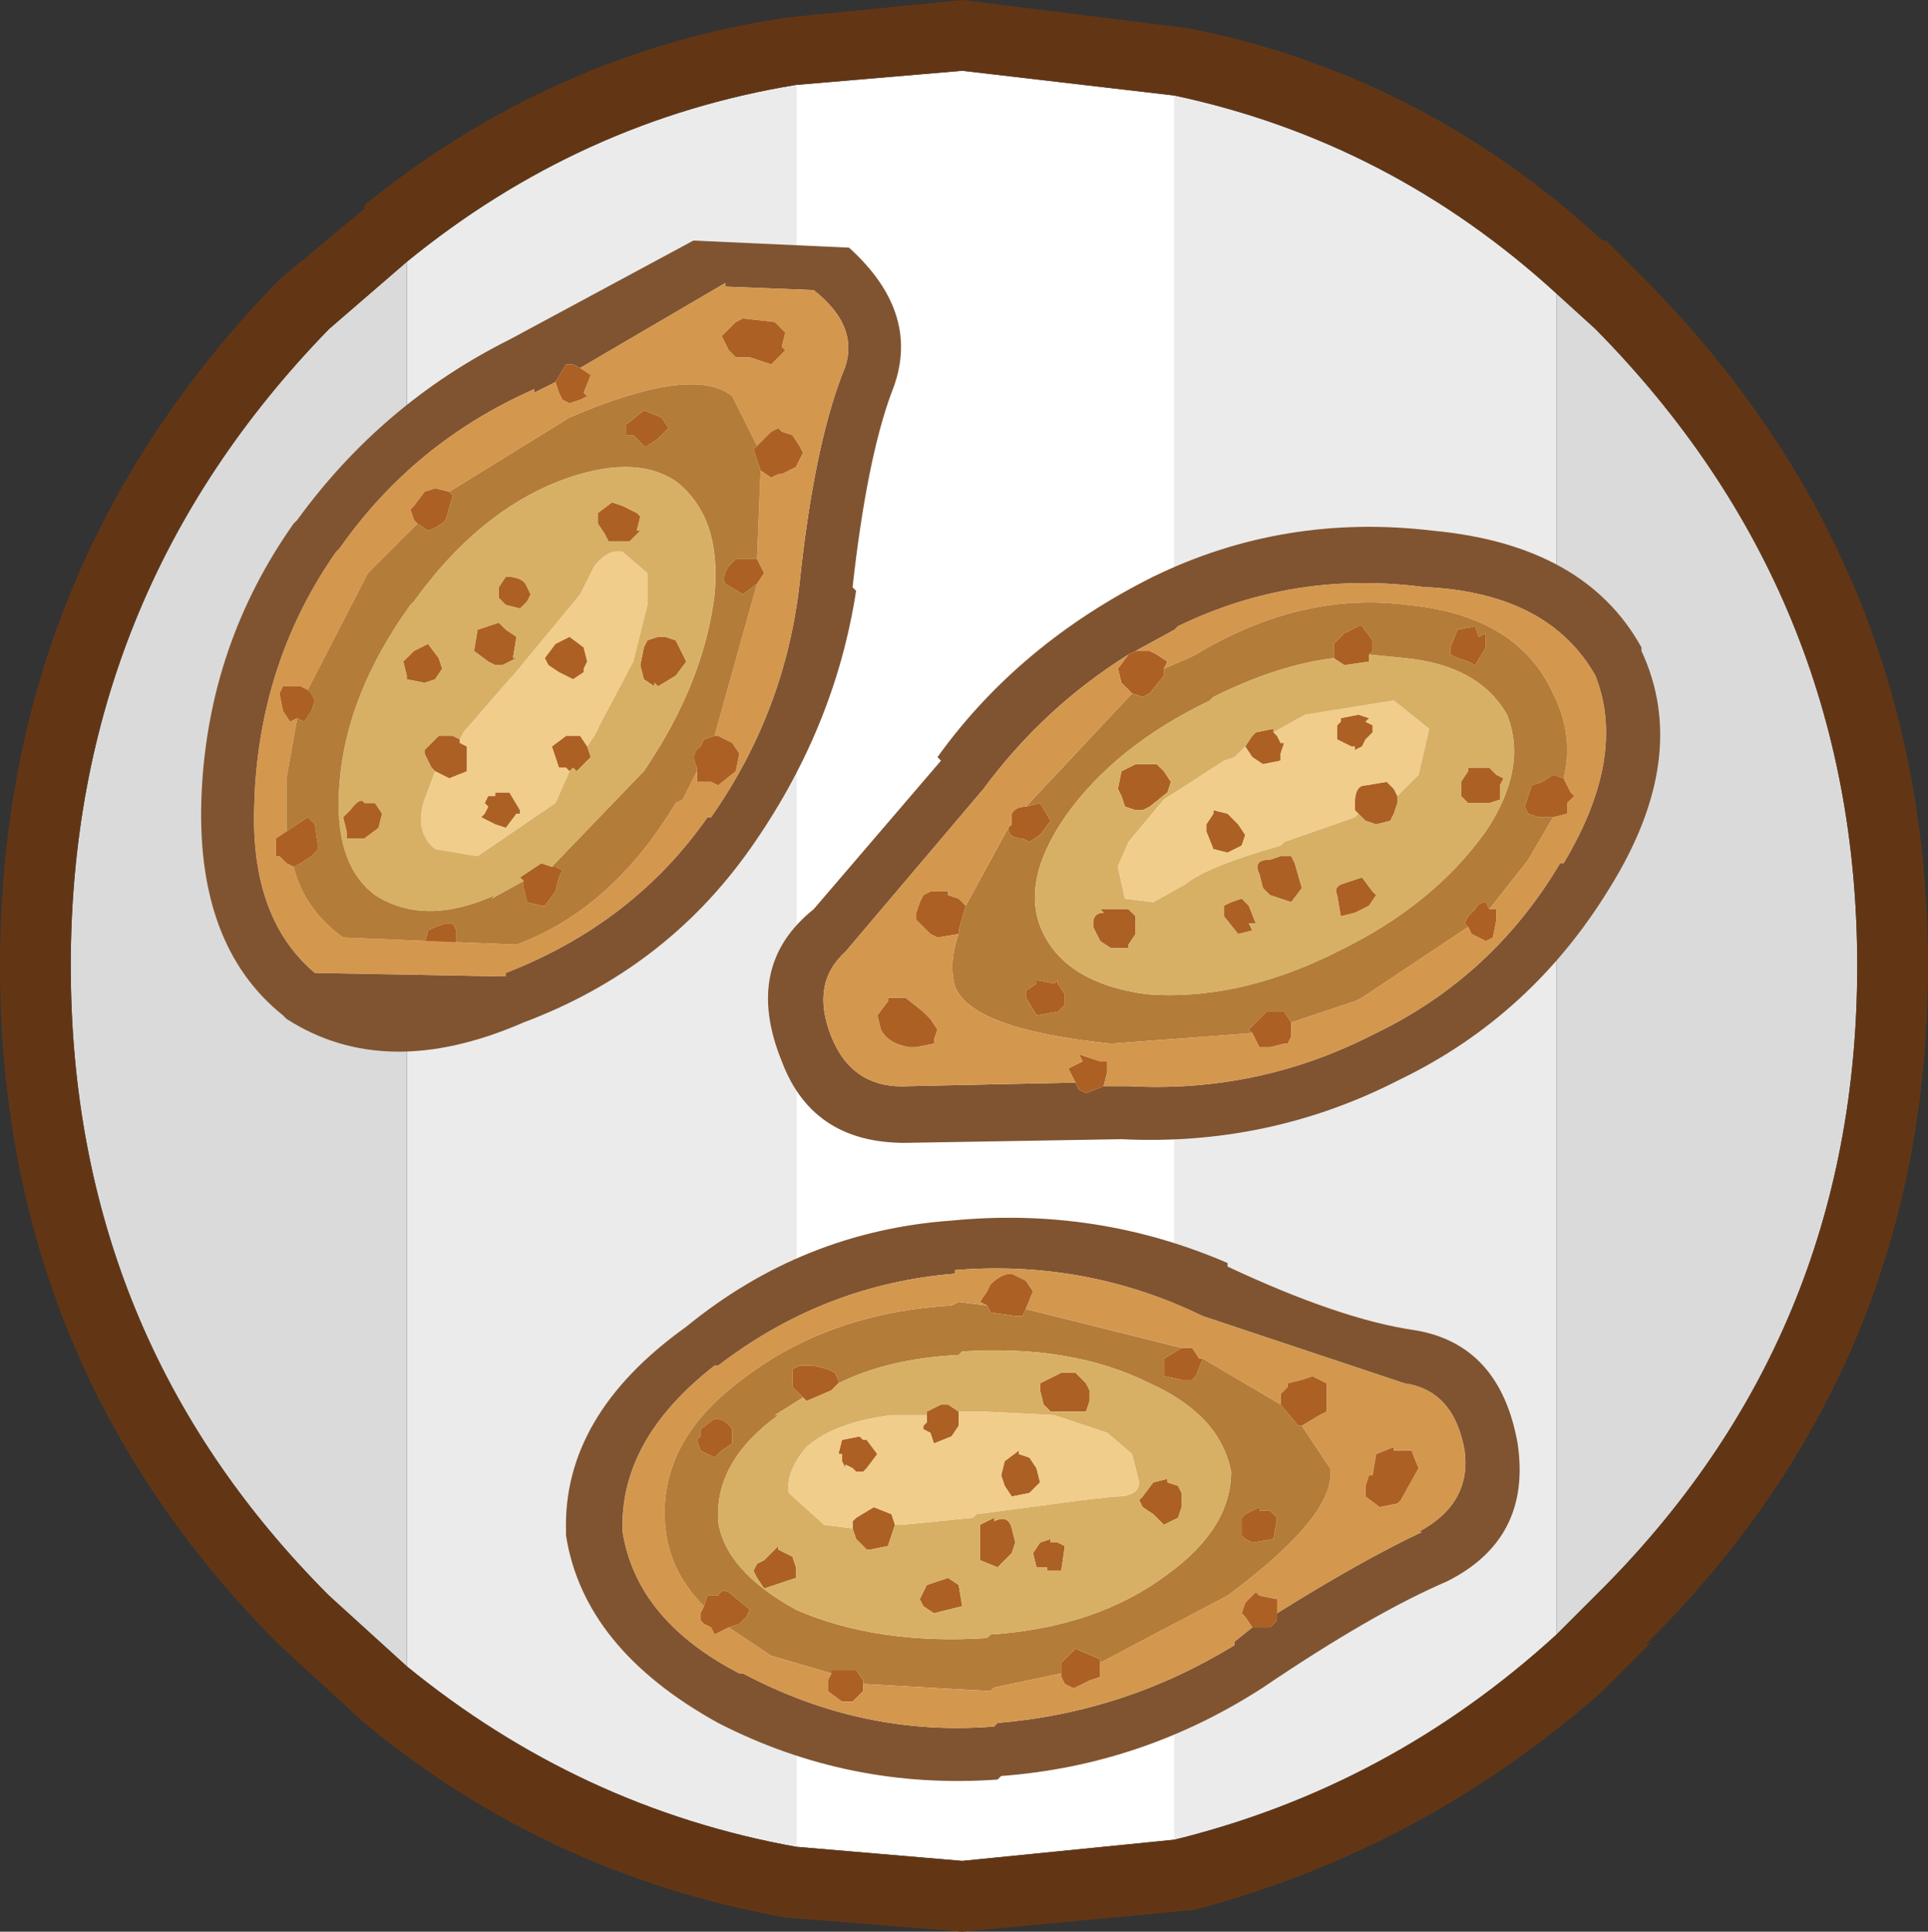<?xml version="1.0" encoding="UTF-8" standalone="no"?>
<svg xmlns:ffdec="https://www.free-decompiler.com/flash" xmlns:xlink="http://www.w3.org/1999/xlink" ffdec:objectType="shape" height="27.3px" width="27.25px" xmlns="http://www.w3.org/2000/svg">
  <rect width="100%" height="100%" fill="#333333" stroke="none"/>
  <g transform="matrix(1.0, 0.0, 0.0, 1.0, 0.0, 0.0)">
    <path d="M22.0 4.15 L22.55 4.65 Q26.25 8.4 26.25 13.65 26.25 18.9 22.55 22.55 L22.0 23.1 22.0 4.15 M5.75 23.55 L4.65 22.55 Q1.0 18.9 1.0 13.65 1.0 8.4 4.65 4.65 L5.75 3.7 5.75 23.55" fill="#dadada" fill-rule="evenodd" stroke="none"/>
    <path d="M22.0 23.1 Q19.65 25.25 16.6 26.0 L16.6 1.35 Q19.65 2.0 22.0 4.15 L22.0 23.1 M11.25 26.1 Q8.2 25.55 5.75 23.55 L5.75 3.7 Q8.2 1.7 11.25 1.2 L11.25 26.1" fill="#ebebeb" fill-rule="evenodd" stroke="none"/>
    <path d="M16.6 26.0 L13.6 26.3 11.25 26.1 11.25 1.2 13.6 1.0 16.6 1.35 16.6 26.0" fill="#ffffff" fill-rule="evenodd" stroke="none"/>
    <path d="M22.7 3.4 L23.25 3.95 Q27.25 8.0 27.25 13.65 27.25 19.3 23.25 23.25 L23.35 23.2 22.7 23.85 22.65 23.9 Q20.1 26.15 16.85 27.0 L16.8 27.0 13.6 27.3 11.1 27.1 Q7.75 26.5 5.15 24.35 L3.95 23.25 Q0.0 19.3 0.0 13.65 0.0 8.0 3.95 3.95 L5.15 2.95 5.15 2.9 Q7.8 0.75 11.1 0.25 L13.6 0.0 16.8 0.4 Q20.1 1.05 22.65 3.4 L22.7 3.4 M22.0 23.1 L22.55 22.55 Q26.25 18.9 26.25 13.65 26.25 8.4 22.55 4.65 L22.0 4.15 Q19.65 2.0 16.6 1.35 L13.6 1.0 11.25 1.2 Q8.2 1.7 5.75 3.7 L4.65 4.65 Q1.0 8.4 1.0 13.65 1.0 18.9 4.65 22.55 L5.75 23.55 Q8.2 25.55 11.25 26.1 L13.6 26.3 16.6 26.0 Q19.65 25.25 22.0 23.1" fill="#623615" fill-rule="evenodd" stroke="none"/>
    <path d="M16.3 8.15 Q18.15 7.25 20.25 7.5 22.4 7.7 23.2 9.15 L23.2 9.2 Q23.9 10.7 22.75 12.55 21.65 14.35 19.8 15.25 L19.7 15.3 Q17.9 16.2 15.85 16.1 L12.9 16.15 Q11.5 16.2 11.05 15.0 10.5 13.65 11.5 12.85 L13.3 10.75 13.25 10.7 Q14.4 9.1 16.3 8.15 M15.95 9.25 Q14.75 10.0 13.9 11.15 L11.95 13.45 Q11.45 13.9 11.75 14.65 12.05 15.4 12.85 15.35 L15.2 15.3 15.25 15.4 15.35 15.45 15.6 15.35 15.9 15.35 15.95 15.35 Q17.75 15.45 19.35 14.65 L19.45 14.6 Q21.1 13.8 22.05 12.2 L22.1 12.2 Q23.0 10.7 22.55 9.55 21.9 8.4 20.2 8.3 L20.15 8.3 Q18.3 8.05 16.65 8.85 L16.6 8.9 16.05 9.2 15.95 9.25 M13.45 17.25 Q15.5 17.05 17.35 17.85 L17.35 17.9 Q18.95 18.65 20.0 18.8 21.2 19.0 21.45 20.4 21.65 21.75 20.45 22.35 19.4 22.8 17.85 23.85 16.15 24.95 14.15 25.1 L14.1 25.15 Q12.0 25.3 10.15 24.35 8.25 23.3 8.0 21.7 L8.0 21.65 Q7.95 20.0 9.7 18.75 11.35 17.4 13.45 17.25 M7.85 5.4 L7.55 5.55 7.55 5.5 Q5.85 6.25 4.8 7.75 L4.75 7.8 Q3.7 9.3 3.6 11.2 L3.6 11.25 Q3.5 12.95 4.45 13.75 L7.15 13.8 7.15 13.75 Q8.95 13.05 10.0 11.55 L10.05 11.55 Q11.1 10.05 11.3 8.25 11.5 6.35 11.9 5.3 12.2 4.65 11.5 4.1 L10.25 4.05 10.25 4.0 8.2 5.2 8.1 5.15 8.0 5.15 7.85 5.4 M10.6 12.0 Q9.4 13.7 7.4 14.45 5.45 15.3 4.05 14.4 L4.0 14.35 Q2.75 13.35 2.85 11.2 2.95 9.1 4.15 7.4 L4.2 7.35 Q5.4 5.7 7.2 4.8 L9.8 3.4 12.0 3.5 Q13.05 4.45 12.6 5.55 12.25 6.5 12.05 8.3 L12.1 8.35 Q11.8 10.3 10.6 12.0 M18.05 22.8 Q19.25 22.05 20.1 21.65 L20.05 21.65 Q20.8 21.25 20.7 20.5 20.55 19.65 19.85 19.55 L17.0 18.6 Q15.35 17.8 13.5 17.95 L13.5 18.0 Q11.65 18.15 10.15 19.3 L10.1 19.3 Q8.75 20.35 8.8 21.65 9.0 22.9 10.45 23.65 L10.5 23.65 Q12.2 24.55 14.05 24.4 L14.1 24.35 Q15.9 24.2 17.45 23.25 L17.45 23.2 17.7 23.0 17.95 23.0 18.05 22.9 18.05 22.8" fill="#805431" fill-rule="evenodd" stroke="none"/>
    <path d="M20.85 8.85 L20.9 9.0 21.0 8.95 21.0 9.15 20.85 9.4 20.75 9.35 20.6 9.3 20.5 9.25 20.5 9.15 20.6 8.9 20.85 8.85 M21.05 11.35 L20.75 11.35 20.65 11.25 20.65 11.05 20.75 10.9 20.75 10.85 21.05 10.85 21.15 10.95 21.25 11.0 21.2 11.1 21.2 11.3 21.05 11.35 M22.1 11.0 L22.2 11.2 22.25 11.25 22.15 11.35 22.15 11.5 21.95 11.55 21.75 11.55 21.6 11.5 21.55 11.4 21.65 11.1 21.8 11.05 21.95 10.95 22.1 11.0 M21.05 12.85 L21.15 12.85 21.15 13.0 21.1 13.25 21.0 13.3 20.8 13.2 20.75 13.1 20.7 13.05 20.75 12.95 20.85 12.85 Q20.9 12.75 21.0 12.75 L21.05 12.85 M18.25 14.45 L18.25 14.65 18.2 14.75 18.15 14.75 17.95 14.8 17.8 14.8 17.7 14.6 17.65 14.55 17.9 14.3 18.15 14.3 18.25 14.45 M13.55 13.2 L13.25 13.25 13.15 13.2 12.95 13.0 12.95 12.9 13.0 12.75 13.05 12.65 13.15 12.6 13.4 12.6 13.4 12.65 13.55 12.7 13.65 12.8 13.55 13.15 13.55 13.2 M14.25 11.7 L14.3 11.65 14.3 11.5 Q14.35 11.4 14.5 11.4 L14.7 11.35 14.85 11.6 14.7 11.8 14.55 11.9 14.45 11.85 Q14.25 11.85 14.25 11.7 M16.0 9.8 L15.85 9.65 15.8 9.45 15.95 9.25 16.05 9.2 16.25 9.2 16.35 9.25 16.5 9.35 16.45 9.45 16.45 9.55 16.25 9.8 16.15 9.85 16.0 9.8 M15.2 15.3 L15.1 15.1 15.3 15.0 15.25 14.9 15.55 15.0 15.65 15.0 15.65 15.15 15.6 15.35 15.35 15.45 15.25 15.4 15.2 15.3 M19.35 9.25 L19.35 9.35 19.0 9.4 18.85 9.3 18.85 9.1 19.0 8.95 19.2 8.85 19.25 8.85 19.4 9.05 19.4 9.2 19.35 9.25 M8.2 5.2 L8.35 5.3 8.25 5.55 8.3 5.6 8.2 5.65 8.05 5.7 7.95 5.65 7.9 5.55 7.85 5.4 8.0 5.15 8.1 5.15 8.2 5.2 M10.9 5.15 L10.6 5.05 10.4 5.05 10.3 4.95 10.2 4.75 10.4 4.55 10.5 4.5 10.95 4.55 11.1 4.7 11.05 4.9 11.1 4.95 10.9 5.15 M10.7 6.3 L10.9 6.1 11.0 6.05 11.05 6.1 11.2 6.15 11.3 6.3 11.35 6.4 11.3 6.5 11.25 6.6 11.05 6.7 11.0 6.7 10.9 6.75 10.75 6.65 10.65 6.35 10.7 6.3 M10.7 7.9 L10.8 8.1 10.7 8.25 10.5 8.4 10.25 8.25 Q10.2 8.15 10.3 8.0 L10.4 7.9 10.5 7.9 10.7 7.9 M10.1 10.4 L10.15 10.4 10.35 10.5 10.45 10.65 10.4 10.9 10.15 11.1 10.05 11.05 9.85 11.05 9.85 10.9 9.85 10.85 Q9.75 10.65 9.9 10.55 L9.95 10.45 10.1 10.4 M4.15 12.25 L4.05 12.2 3.95 12.1 3.9 12.1 3.9 11.85 4.05 11.75 4.35 11.55 4.45 11.65 4.5 12.0 4.4 12.1 4.25 12.2 4.15 12.25 M4.2 10.15 L4.1 10.2 4.0 10.05 3.95 9.8 4.0 9.7 4.25 9.7 4.35 9.75 4.4 9.8 4.45 9.9 4.4 10.05 4.3 10.2 4.2 10.15 M5.9 7.4 L5.85 7.35 5.8 7.2 5.85 7.15 6.0 6.95 6.15 6.9 6.35 6.95 6.4 7.0 6.3 7.35 Q6.2 7.45 6.05 7.5 L5.9 7.4 M17.6 10.55 L17.7 10.4 17.75 10.35 18.0 10.3 18.0 10.35 18.05 10.4 18.1 10.5 18.15 10.5 18.1 10.65 18.1 10.75 17.85 10.8 17.7 10.7 17.6 10.55 M19.75 11.25 L19.75 11.35 19.7 11.5 19.65 11.6 19.45 11.65 19.3 11.6 19.2 11.5 19.15 11.45 19.15 11.35 Q19.15 11.1 19.3 11.1 L19.6 11.05 19.7 11.15 19.75 11.25 M16.35 10.8 L16.45 10.9 16.55 11.05 16.5 11.2 16.25 11.4 16.15 11.45 16.05 11.45 15.9 11.4 15.85 11.25 15.8 11.15 15.85 10.9 16.05 10.8 16.35 10.8 M17.05 11.65 L17.15 11.5 17.15 11.45 17.35 11.5 17.5 11.65 17.6 11.8 17.55 11.95 17.35 12.05 17.15 12.0 17.05 11.75 17.05 11.65 M19.3 10.2 L19.4 10.25 19.4 10.35 19.35 10.4 19.3 10.45 19.25 10.55 19.15 10.6 19.15 10.55 19.1 10.55 18.9 10.45 18.9 10.25 18.95 10.2 18.95 10.15 19.2 10.1 19.35 10.15 19.3 10.2 M18.4 12.55 L18.25 12.75 17.95 12.65 17.85 12.55 17.8 12.35 Q17.7 12.15 17.95 12.15 L18.1 12.1 18.25 12.1 18.3 12.2 18.4 12.55 M8.95 6.15 L8.85 6.15 8.85 6.0 9.1 5.8 9.35 5.9 9.45 6.05 9.3 6.2 9.15 6.3 9.1 6.3 8.95 6.15 M4.95 11.45 Q5.1 11.25 5.15 11.35 L5.3 11.35 5.4 11.5 5.35 11.7 5.15 11.85 4.9 11.85 4.9 11.75 4.85 11.55 4.95 11.45 M8.45 7.25 L8.65 7.1 8.8 7.15 9.0 7.25 9.05 7.3 9.0 7.5 9.05 7.5 8.9 7.65 8.6 7.65 8.55 7.55 8.45 7.4 8.45 7.25 M8.3 9.35 L8.25 9.45 8.25 9.5 8.1 9.6 7.9 9.5 7.75 9.4 7.7 9.3 7.85 9.1 8.05 9.0 8.25 9.15 8.3 9.35 M8.3 10.55 L8.35 10.7 8.15 10.9 8.1 10.85 8.05 10.9 8.0 10.85 7.9 10.85 7.8 10.55 8.0 10.4 8.2 10.4 8.3 10.55 M6.15 10.9 L6.1 10.85 6.0 10.65 6.0 10.6 6.2 10.4 6.4 10.4 6.5 10.45 6.5 10.5 6.6 10.55 6.6 10.9 6.35 11.0 6.25 10.95 6.15 10.9 M9.25 9.65 L9.25 9.7 9.1 9.6 9.05 9.4 9.1 9.15 9.15 9.05 9.3 9.0 9.4 9.0 9.55 9.05 9.7 9.35 9.55 9.55 9.3 9.7 9.25 9.65 M7.4 12.45 L7.35 12.4 7.65 12.2 7.8 12.25 7.85 12.25 7.95 12.3 7.9 12.4 7.85 12.6 7.7 12.8 7.65 12.8 7.45 12.75 7.4 12.55 7.4 12.45 M6.0 9.65 L5.75 9.6 5.75 9.55 5.7 9.35 5.85 9.2 6.05 9.1 6.2 9.3 6.25 9.45 6.15 9.6 6.0 9.65 M7.45 8.5 L7.35 8.6 7.15 8.55 7.05 8.45 7.05 8.3 7.15 8.15 Q7.4 8.15 7.45 8.3 L7.5 8.4 7.45 8.5 M6.7 9.2 L6.75 8.9 7.05 8.8 7.15 8.9 7.3 9.0 7.25 9.3 7.3 9.3 7.1 9.4 7.0 9.4 6.9 9.35 6.7 9.2 M7.0 11.65 L6.8 11.55 6.85 11.5 6.9 11.4 6.85 11.35 6.9 11.25 7.0 11.25 7.0 11.2 7.2 11.2 7.35 11.45 7.35 11.5 7.3 11.5 7.15 11.7 7.0 11.65 M6.25 13.55 L6.15 13.5 6.1 13.5 6.0 13.35 6.05 13.15 6.15 13.1 6.3 13.05 6.4 13.05 6.45 13.15 6.45 13.4 6.25 13.55 M9.9 20.2 L10.1 20.05 Q10.25 20.05 10.35 20.2 L10.35 20.4 10.2 20.5 10.1 20.6 9.9 20.5 9.85 20.35 9.9 20.3 9.9 20.2 M18.05 22.8 L18.05 22.9 17.95 23.0 17.7 23.0 17.6 22.85 17.55 22.8 17.6 22.65 17.75 22.5 17.8 22.55 18.05 22.6 18.05 22.8 M9.95 22.7 L10.0 22.55 10.15 22.55 Q10.2 22.45 10.3 22.5 L10.6 22.75 10.55 22.85 10.45 22.95 10.3 23.0 10.1 23.1 10.05 23.0 9.95 22.95 9.9 22.9 9.9 22.8 9.95 22.7 M11.75 23.65 L11.75 23.6 11.95 23.6 12.1 23.6 12.2 23.75 12.2 23.8 12.2 23.9 12.05 24.05 11.9 24.05 11.7 23.9 11.7 23.75 11.75 23.65 M15.0 23.65 L15.0 23.5 15.2 23.3 15.55 23.45 15.55 23.5 15.55 23.7 15.4 23.75 15.2 23.85 15.15 23.85 15.05 23.8 15.0 23.7 15.0 23.65 M18.4 20.15 L18.35 20.15 18.1 19.85 18.1 19.7 18.2 19.6 18.2 19.55 18.4 19.5 18.55 19.45 18.75 19.55 18.75 19.95 18.65 20.0 18.4 20.15 M17.0 19.2 L16.9 19.45 16.85 19.5 16.7 19.5 16.45 19.45 16.45 19.2 16.7 19.05 16.85 19.05 16.95 19.2 17.0 19.2 M14.5 18.5 L14.45 18.6 14.35 18.6 14.0 18.55 13.95 18.45 13.85 18.4 13.95 18.25 14.0 18.15 Q14.15 18.0 14.3 18.0 L14.5 18.1 14.6 18.25 14.5 18.5 M19.25 12.4 L19.4 12.6 19.45 12.65 19.35 12.8 19.15 12.9 18.95 12.95 18.9 12.65 Q18.85 12.55 18.95 12.5 L19.25 12.4 M17.4 12.75 L17.55 12.7 17.65 12.8 17.75 13.05 17.65 13.05 17.7 13.15 17.5 13.2 17.3 12.95 17.3 12.8 17.4 12.75 M15.95 13.4 L15.7 13.4 15.55 13.3 15.45 13.1 15.45 13.05 Q15.45 12.9 15.6 12.9 L15.55 12.85 15.75 12.85 15.95 12.85 16.05 12.95 16.05 13.2 15.95 13.35 15.95 13.4 M15.05 14.05 L15.05 14.1 15.05 14.2 14.95 14.3 14.65 14.35 14.5 14.1 14.5 14.0 14.65 13.9 14.65 13.85 14.9 13.9 14.95 13.85 14.95 13.9 15.05 14.05 M12.8 14.1 L13.05 14.3 13.15 14.4 13.25 14.55 13.2 14.7 13.2 14.75 12.95 14.8 12.85 14.8 Q12.55 14.75 12.45 14.55 L12.4 14.35 12.55 14.15 12.55 14.1 12.8 14.1 M14.7 19.55 L15.0 19.4 15.2 19.4 15.35 19.55 15.4 19.65 15.4 19.8 15.35 19.95 14.85 19.95 14.75 19.85 14.7 19.65 14.7 19.55 M13.55 19.95 L13.55 20.15 13.45 20.3 13.2 20.4 13.15 20.25 13.05 20.2 13.05 20.15 13.1 20.1 13.1 20.0 13.1 19.95 13.3 19.85 13.4 19.85 13.55 19.95 M12.05 21.6 L12.05 21.5 12.1 21.45 12.35 21.3 12.6 21.4 12.65 21.55 12.55 21.85 12.3 21.9 12.25 21.9 12.1 21.75 12.05 21.6 M11.35 19.75 L11.2 19.6 11.2 19.35 11.3 19.3 11.5 19.3 11.7 19.35 11.8 19.4 11.85 19.5 11.85 19.55 11.75 19.65 11.4 19.8 11.35 19.75 M14.55 20.6 L14.65 20.75 14.7 20.95 14.55 21.1 14.3 21.15 14.2 21.0 14.15 20.85 14.2 20.65 14.4 20.5 14.4 20.55 14.55 20.6 M13.85 22.05 L13.85 21.8 13.85 21.55 14.05 21.45 14.05 21.5 Q14.25 21.4 14.3 21.6 L14.35 21.8 14.3 21.95 14.1 22.15 13.85 22.05 M11.9 20.55 L11.85 20.55 11.9 20.35 12.15 20.3 12.2 20.35 12.25 20.35 12.4 20.55 12.25 20.75 12.2 20.8 12.1 20.8 12.05 20.75 11.95 20.7 11.95 20.75 11.9 20.65 11.9 20.55 M10.95 22.4 L10.8 22.45 10.7 22.3 10.65 22.2 10.7 22.1 10.8 22.05 11.0 21.85 11.0 21.9 11.2 22.0 11.25 22.15 11.25 22.3 10.95 22.4 M13.1 22.4 L13.4 22.3 13.55 22.4 13.6 22.7 13.4 22.75 13.2 22.8 13.05 22.7 13.0 22.6 13.1 22.4 M14.85 21.8 L14.95 21.8 15.05 21.85 15.0 22.2 14.8 22.2 14.8 22.15 14.65 22.15 14.6 21.95 14.7 21.8 14.85 21.75 14.85 21.8 M17.55 21.65 L17.55 21.45 17.6 21.4 17.8 21.3 17.8 21.35 17.95 21.35 18.05 21.45 18.0 21.75 17.7 21.8 17.6 21.75 17.55 21.7 17.55 21.65 M19.45 20.55 L19.7 20.45 19.7 20.5 19.95 20.5 20.05 20.75 19.8 21.2 19.75 21.25 19.5 21.3 19.3 21.15 19.3 21.0 19.35 20.85 19.4 20.85 19.45 20.55 M16.45 21.55 L16.3 21.4 16.15 21.3 16.1 21.2 16.15 21.15 16.3 20.95 16.5 20.9 16.5 20.95 16.65 21.0 16.7 21.1 16.7 21.3 16.65 21.45 16.45 21.55" fill="#ad6024" fill-rule="evenodd" stroke="none"/>
    <path d="M20.85 8.85 L20.6 8.9 20.5 9.15 20.5 9.25 20.6 9.3 20.75 9.35 20.85 9.4 21.0 9.15 21.0 8.95 20.9 9.0 20.85 8.85 M21.95 11.55 L21.6 12.15 21.05 12.85 21.0 12.75 Q20.9 12.75 20.85 12.85 L20.75 12.95 20.7 13.05 20.75 13.1 19.25 14.1 19.15 14.15 18.25 14.45 18.15 14.3 17.9 14.3 17.65 14.55 17.7 14.6 15.7 14.75 Q13.75 14.55 13.5 13.95 13.4 13.6 13.55 13.2 L13.55 13.15 13.65 12.8 14.25 11.7 Q14.25 11.85 14.45 11.85 L14.55 11.9 14.7 11.8 14.85 11.6 14.7 11.35 14.5 11.4 16.0 9.8 16.15 9.85 16.25 9.8 16.45 9.55 16.45 9.45 16.8 9.3 16.9 9.25 Q18.4 8.35 19.9 8.55 21.45 8.7 21.95 9.8 22.25 10.4 22.1 11.0 L21.95 10.95 21.8 11.05 21.65 11.1 21.55 11.4 21.6 11.5 21.75 11.55 21.95 11.55 M18.85 9.3 Q18.05 9.4 17.15 9.85 L17.1 9.9 Q15.75 10.55 15.05 11.55 14.4 12.5 14.75 13.2 15.1 13.9 16.2 14.05 17.45 14.15 18.8 13.5 L18.9 13.45 Q20.25 12.8 21.0 11.75 21.6 10.85 21.3 10.1 20.9 9.4 19.85 9.3 L19.35 9.25 19.4 9.2 19.4 9.05 19.25 8.85 19.2 8.85 19.0 8.95 18.85 9.1 18.85 9.3 M10.75 6.65 L10.7 7.9 10.5 7.9 10.4 7.9 10.3 8.0 Q10.2 8.15 10.25 8.25 L10.5 8.4 10.7 8.25 10.1 10.4 9.95 10.45 9.9 10.55 Q9.75 10.65 9.85 10.85 L9.85 10.9 9.65 11.3 9.55 11.35 Q8.65 12.85 7.3 13.35 L4.85 13.25 Q4.3 12.85 4.15 12.25 L4.25 12.2 4.4 12.1 4.5 12.0 4.45 11.65 4.35 11.55 4.05 11.75 4.05 11.0 4.2 10.15 4.3 10.2 4.4 10.05 4.45 9.9 4.4 9.8 4.35 9.75 5.2 8.1 5.25 8.05 5.9 7.4 6.05 7.5 Q6.2 7.45 6.3 7.35 L6.4 7.0 6.35 6.95 8.05 5.9 Q9.8 5.15 10.35 5.6 L10.7 6.3 10.65 6.35 10.75 6.65 M8.95 6.15 L9.1 6.3 9.15 6.3 9.3 6.2 9.45 6.05 9.35 5.9 9.1 5.8 8.85 6.0 8.85 6.15 8.95 6.15 M7.8 12.25 L9.05 10.95 9.1 10.9 Q9.95 9.65 10.1 8.4 10.2 7.3 9.55 6.8 8.95 6.4 7.9 6.8 6.75 7.25 5.85 8.5 L5.8 8.55 Q4.9 9.8 4.8 11.05 4.7 12.2 5.3 12.65 6.0 13.1 7.0 12.65 L6.95 12.7 7.4 12.45 7.4 12.55 7.45 12.75 7.65 12.8 7.7 12.8 7.85 12.6 7.9 12.4 7.95 12.3 7.85 12.25 7.8 12.25 M6.25 13.55 L6.45 13.4 6.45 13.15 6.4 13.05 6.3 13.05 6.15 13.1 6.05 13.15 6.0 13.35 6.1 13.5 6.15 13.5 6.25 13.55 M9.9 20.2 L9.9 20.3 9.85 20.35 9.9 20.5 10.1 20.6 10.2 20.5 10.35 20.4 10.35 20.2 Q10.25 20.05 10.1 20.05 L9.9 20.2 M10.3 23.0 L10.45 22.95 10.55 22.85 10.6 22.75 10.3 22.5 Q10.2 22.45 10.15 22.55 L10.0 22.55 9.95 22.7 Q9.45 22.2 9.4 21.55 9.3 20.35 10.55 19.45 11.75 18.55 13.45 18.45 L13.55 18.4 13.95 18.45 14.0 18.55 14.35 18.6 14.45 18.6 14.5 18.5 16.7 19.05 16.45 19.2 16.45 19.45 16.7 19.5 16.85 19.5 16.9 19.45 17.0 19.2 18.1 19.85 18.35 20.15 18.4 20.15 18.8 20.75 Q18.9 21.4 17.35 22.55 L15.55 23.5 15.55 23.45 15.2 23.3 15.0 23.5 15.0 23.65 14.05 23.85 14.0 23.9 12.2 23.8 12.2 23.75 12.1 23.6 11.95 23.6 11.75 23.6 11.75 23.65 10.9 23.4 10.3 23.0 M15.05 14.05 L14.95 13.9 14.95 13.85 14.9 13.9 14.65 13.85 14.65 13.9 14.5 14.0 14.5 14.1 14.65 14.35 14.95 14.3 15.05 14.2 15.05 14.1 15.05 14.05 M11.35 19.75 L10.95 20.0 11.0 20.0 Q10.1 20.65 10.15 21.5 10.25 22.2 11.25 22.75 12.4 23.25 13.95 23.15 L14.0 23.1 Q15.5 23.0 16.5 22.25 17.4 21.6 17.4 20.8 17.25 20.0 16.25 19.55 15.15 19.0 13.6 19.1 L13.55 19.15 Q12.55 19.2 11.85 19.55 L11.85 19.5 11.8 19.4 11.7 19.35 11.5 19.3 11.3 19.3 11.2 19.35 11.2 19.6 11.35 19.75 M17.55 21.65 L17.55 21.7 17.6 21.75 17.7 21.8 18.0 21.75 18.05 21.45 17.95 21.35 17.8 21.35 17.8 21.3 17.6 21.4 17.55 21.45 17.55 21.65" fill="#b47c39" fill-rule="evenodd" stroke="none"/>
    <path d="M21.95 11.55 L22.15 11.5 22.15 11.35 22.25 11.25 22.2 11.2 22.1 11.0 Q22.25 10.4 21.95 9.8 21.45 8.7 19.9 8.55 18.4 8.35 16.9 9.25 L16.8 9.3 16.45 9.45 16.5 9.35 16.35 9.25 16.25 9.2 16.05 9.2 16.6 8.9 16.65 8.85 Q18.3 8.05 20.15 8.3 L20.2 8.3 Q21.9 8.4 22.55 9.55 23.0 10.7 22.1 12.2 L22.05 12.2 Q21.1 13.8 19.45 14.6 L19.35 14.65 Q17.75 15.45 15.95 15.35 L15.9 15.35 15.6 15.35 15.65 15.15 15.65 15.0 15.55 15.0 15.25 14.9 15.3 15.0 15.1 15.1 15.2 15.3 12.85 15.35 Q12.05 15.4 11.75 14.65 11.45 13.9 11.95 13.45 L13.9 11.15 Q14.75 10.0 15.95 9.25 L15.8 9.45 15.85 9.65 16.0 9.8 14.5 11.4 Q14.35 11.4 14.3 11.5 L14.3 11.65 14.25 11.7 13.65 12.8 13.55 12.7 13.4 12.65 13.4 12.6 13.15 12.6 13.05 12.65 13.0 12.75 12.95 12.9 12.95 13.0 13.15 13.2 13.25 13.25 13.55 13.2 Q13.4 13.6 13.5 13.95 13.75 14.55 15.7 14.75 L17.7 14.6 17.8 14.8 17.95 14.8 18.15 14.75 18.2 14.75 18.25 14.65 18.25 14.45 19.15 14.15 19.25 14.1 20.75 13.1 20.8 13.2 21.0 13.3 21.1 13.25 21.15 13.0 21.15 12.85 21.05 12.85 21.6 12.15 21.95 11.55 M8.2 5.2 L10.25 4.0 10.25 4.05 11.5 4.1 Q12.2 4.65 11.9 5.3 11.5 6.35 11.3 8.25 11.1 10.05 10.05 11.55 L10.0 11.55 Q8.95 13.05 7.15 13.75 L7.15 13.8 4.45 13.75 Q3.5 12.95 3.6 11.25 L3.6 11.2 Q3.7 9.3 4.75 7.8 L4.8 7.75 Q5.85 6.25 7.55 5.5 L7.55 5.55 7.85 5.4 7.9 5.55 7.95 5.65 8.05 5.7 8.2 5.65 8.3 5.6 8.25 5.55 8.35 5.3 8.2 5.2 M10.75 6.65 L10.9 6.75 11.0 6.7 11.05 6.7 11.25 6.6 11.3 6.5 11.35 6.4 11.3 6.3 11.2 6.15 11.05 6.1 11.0 6.05 10.9 6.1 10.7 6.3 10.35 5.6 Q9.8 5.15 8.05 5.9 L6.35 6.95 6.15 6.9 6.0 6.95 5.85 7.15 5.8 7.2 5.85 7.35 5.9 7.4 5.25 8.05 5.2 8.1 4.35 9.75 4.25 9.7 4.0 9.7 3.95 9.8 4.0 10.05 4.1 10.2 4.2 10.15 4.05 11.0 4.05 11.75 3.9 11.85 3.9 12.1 3.95 12.1 4.05 12.2 4.15 12.25 Q4.3 12.85 4.85 13.25 L7.3 13.35 Q8.65 12.85 9.55 11.35 L9.65 11.3 9.85 10.9 9.85 11.05 10.05 11.05 10.15 11.1 10.4 10.9 10.45 10.65 10.35 10.5 10.15 10.4 10.1 10.4 10.7 8.25 10.8 8.1 10.7 7.9 10.75 6.65 M10.9 5.15 L11.1 4.95 11.05 4.9 11.1 4.7 10.95 4.55 10.5 4.5 10.4 4.55 10.2 4.75 10.3 4.95 10.4 5.05 10.6 5.05 10.9 5.15 M17.7 23.0 L17.45 23.2 17.45 23.25 Q15.9 24.2 14.1 24.35 L14.05 24.4 Q12.2 24.55 10.5 23.65 L10.45 23.65 Q9.0 22.9 8.8 21.65 8.75 20.35 10.1 19.3 L10.15 19.3 Q11.65 18.15 13.5 18.0 L13.5 17.95 Q15.35 17.8 17.0 18.6 L19.85 19.55 Q20.55 19.65 20.7 20.5 20.8 21.25 20.05 21.65 L20.1 21.65 Q19.25 22.05 18.05 22.8 L18.05 22.6 17.8 22.55 17.75 22.5 17.6 22.65 17.55 22.8 17.6 22.85 17.7 23.0 M9.95 22.7 L9.9 22.8 9.9 22.9 9.95 22.95 10.05 23.0 10.1 23.1 10.3 23.0 10.9 23.4 11.75 23.65 11.7 23.75 11.7 23.9 11.9 24.05 12.05 24.05 12.2 23.9 12.2 23.8 14.0 23.9 14.05 23.85 15.0 23.65 15.0 23.7 15.05 23.8 15.15 23.85 15.2 23.85 15.4 23.75 15.55 23.7 15.55 23.5 17.35 22.55 Q18.9 21.4 18.8 20.75 L18.4 20.15 18.65 20.0 18.75 19.95 18.75 19.55 18.55 19.45 18.4 19.5 18.2 19.55 18.2 19.6 18.1 19.7 18.1 19.85 17.0 19.2 16.95 19.2 16.85 19.05 16.7 19.05 14.5 18.5 14.6 18.25 14.5 18.1 14.3 18.0 Q14.15 18.0 14.0 18.15 L13.95 18.25 13.85 18.4 13.95 18.45 13.55 18.4 13.45 18.45 Q11.75 18.55 10.55 19.45 9.3 20.35 9.4 21.55 9.45 22.2 9.95 22.7 M12.8 14.1 L12.55 14.1 12.55 14.15 12.4 14.35 12.45 14.55 Q12.55 14.75 12.85 14.8 L12.95 14.8 13.2 14.75 13.2 14.7 13.25 14.55 13.15 14.4 13.05 14.3 12.8 14.1 M19.45 20.55 L19.4 20.85 19.35 20.85 19.3 21.0 19.3 21.15 19.5 21.3 19.75 21.25 19.8 21.2 20.05 20.75 19.95 20.5 19.7 20.5 19.7 20.45 19.45 20.55" fill="#d4974e" fill-rule="evenodd" stroke="none"/>
    <path d="M21.05 11.35 L21.2 11.3 21.2 11.1 21.25 11.0 21.15 10.95 21.05 10.85 20.75 10.85 20.75 10.9 20.65 11.05 20.65 11.25 20.75 11.35 21.05 11.35 M19.35 9.25 L19.85 9.3 Q20.9 9.4 21.3 10.1 21.6 10.85 21.0 11.75 20.25 12.8 18.9 13.45 L18.8 13.5 Q17.45 14.15 16.2 14.05 15.1 13.9 14.75 13.2 14.4 12.5 15.05 11.55 15.75 10.55 17.1 9.9 L17.15 9.85 Q18.05 9.4 18.85 9.3 L19.0 9.4 19.35 9.35 19.35 9.25 M17.6 10.55 L17.45 10.7 17.3 10.75 16.45 11.3 15.95 11.9 15.8 12.25 15.9 12.7 16.3 12.75 16.75 12.5 Q17.05 12.25 18.1 11.95 L18.15 11.9 19.15 11.55 19.2 11.5 19.3 11.6 19.45 11.65 19.65 11.6 19.7 11.5 19.75 11.35 19.75 11.25 20.05 10.95 20.2 10.3 19.7 9.9 18.45 10.1 Q18.35 10.15 18.0 10.35 L18.0 10.3 17.75 10.35 17.7 10.4 17.6 10.55 M16.35 10.8 L16.05 10.8 15.85 10.9 15.8 11.15 15.85 11.25 15.9 11.4 16.05 11.45 16.15 11.45 16.25 11.4 16.5 11.2 16.55 11.05 16.45 10.9 16.35 10.8 M18.4 12.55 L18.3 12.2 18.25 12.1 18.1 12.1 17.95 12.15 Q17.7 12.15 17.8 12.35 L17.85 12.55 17.95 12.65 18.25 12.75 18.4 12.55 M4.95 11.45 L4.85 11.55 4.9 11.75 4.9 11.85 5.15 11.85 5.35 11.7 5.4 11.5 5.3 11.35 5.15 11.35 Q5.1 11.25 4.95 11.45 M8.45 7.25 L8.45 7.4 8.55 7.55 8.6 7.65 8.9 7.65 9.05 7.5 9.0 7.5 9.05 7.3 9.0 7.25 8.8 7.15 8.65 7.1 8.45 7.25 M8.3 10.55 L8.4 10.4 8.5 10.2 8.95 9.35 9.15 8.55 9.15 8.1 8.8 7.8 Q8.6 7.75 8.4 8.0 L8.2 8.4 7.25 9.55 7.2 9.6 6.55 10.35 6.5 10.45 6.4 10.4 6.2 10.4 6.0 10.6 6.0 10.65 6.1 10.85 6.15 10.9 6.0 11.3 Q5.85 11.75 6.15 12.0 L6.75 12.1 7.85 11.35 8.05 10.9 8.1 10.85 8.15 10.9 8.35 10.7 8.3 10.55 M9.25 9.65 L9.3 9.7 9.55 9.55 9.7 9.35 9.55 9.05 9.4 9.0 9.3 9.0 9.15 9.05 9.1 9.15 9.05 9.4 9.1 9.6 9.25 9.7 9.25 9.65 M7.4 12.45 L6.95 12.7 7.0 12.65 Q6.0 13.1 5.3 12.65 4.7 12.2 4.8 11.05 4.9 9.8 5.8 8.55 L5.85 8.5 Q6.75 7.25 7.9 6.8 8.95 6.4 9.55 6.8 10.2 7.3 10.1 8.4 9.95 9.65 9.1 10.9 L9.05 10.95 7.8 12.25 7.65 12.2 7.35 12.4 7.4 12.45 M6.7 9.2 L6.9 9.35 7.0 9.4 7.1 9.4 7.3 9.3 7.25 9.3 7.3 9.0 7.15 8.9 7.05 8.8 6.75 8.9 6.7 9.2 M7.45 8.5 L7.5 8.4 7.45 8.3 Q7.4 8.15 7.15 8.15 L7.05 8.3 7.05 8.45 7.15 8.55 7.35 8.6 7.45 8.5 M6.0 9.65 L6.15 9.6 6.25 9.45 6.2 9.3 6.05 9.1 5.85 9.2 5.7 9.35 5.75 9.55 5.75 9.6 6.0 9.65 M19.25 12.4 L18.95 12.5 Q18.85 12.55 18.9 12.65 L18.95 12.95 19.15 12.9 19.35 12.8 19.45 12.65 19.4 12.6 19.25 12.4 M15.95 13.4 L15.95 13.35 16.05 13.2 16.05 12.95 15.95 12.85 15.75 12.85 15.55 12.85 15.6 12.9 Q15.45 12.9 15.45 13.05 L15.45 13.1 15.55 13.3 15.7 13.4 15.95 13.4 M17.4 12.75 L17.3 12.8 17.3 12.95 17.5 13.2 17.7 13.15 17.65 13.05 17.75 13.05 17.65 12.8 17.55 12.7 17.4 12.75 M14.7 19.55 L14.7 19.65 14.75 19.85 14.85 19.95 15.35 19.95 15.4 19.8 15.4 19.65 15.35 19.55 15.2 19.4 15.0 19.4 14.7 19.55 M13.55 19.95 L13.4 19.85 13.3 19.85 13.1 19.95 13.1 20.0 12.6 20.0 Q11.8 20.1 11.4 20.45 11.1 20.8 11.15 21.1 L11.65 21.55 12.05 21.6 12.1 21.75 12.25 21.9 12.3 21.9 12.55 21.85 12.65 21.55 12.75 21.55 13.75 21.45 13.8 21.4 15.3 21.2 15.75 21.15 Q16.1 21.15 16.1 20.95 L16.0 20.55 15.65 20.25 14.9 20.0 13.9 19.95 13.7 19.95 13.55 19.95 M11.85 19.55 Q12.55 19.2 13.55 19.15 L13.6 19.1 Q15.15 19.0 16.25 19.55 17.25 20.0 17.4 20.8 17.4 21.6 16.5 22.25 15.5 23.0 14.0 23.1 L13.95 23.15 Q12.4 23.25 11.25 22.75 10.25 22.2 10.15 21.5 10.1 20.65 11.0 20.0 L10.95 20.0 11.35 19.75 11.4 19.8 11.75 19.65 11.85 19.55 M13.85 22.05 L14.1 22.15 14.3 21.95 14.35 21.8 14.3 21.6 Q14.25 21.4 14.05 21.5 L14.05 21.45 13.85 21.55 13.85 21.8 13.85 22.05 M10.95 22.4 L11.25 22.3 11.25 22.15 11.2 22.0 11.0 21.9 11.0 21.85 10.8 22.05 10.7 22.1 10.65 22.2 10.7 22.3 10.8 22.45 10.95 22.4 M14.85 21.8 L14.85 21.75 14.7 21.8 14.6 21.95 14.65 22.15 14.8 22.15 14.8 22.2 15.0 22.2 15.05 21.85 14.95 21.8 14.85 21.8 M13.1 22.4 L13.0 22.6 13.05 22.7 13.2 22.8 13.4 22.75 13.6 22.7 13.55 22.4 13.4 22.3 13.1 22.4 M16.45 21.55 L16.65 21.45 16.7 21.3 16.7 21.1 16.65 21.0 16.5 20.95 16.5 20.9 16.3 20.95 16.15 21.15 16.1 21.2 16.15 21.3 16.3 21.4 16.45 21.55" fill="#d7b066" fill-rule="evenodd" stroke="none"/>
    <path d="M19.2 11.5 L19.15 11.55 18.15 11.9 18.1 11.95 Q17.05 12.25 16.75 12.5 L16.3 12.75 15.9 12.7 15.8 12.25 15.95 11.9 16.45 11.3 17.3 10.75 17.45 10.7 17.6 10.55 17.7 10.7 17.85 10.8 18.1 10.75 18.1 10.65 18.15 10.5 18.1 10.5 18.05 10.4 18.0 10.35 Q18.35 10.15 18.45 10.1 L19.7 9.9 20.2 10.3 20.05 10.95 19.75 11.25 19.7 11.15 19.6 11.05 19.3 11.1 Q19.15 11.1 19.15 11.35 L19.15 11.45 19.2 11.5 M19.3 10.2 L19.35 10.15 19.2 10.1 18.95 10.15 18.95 10.2 18.9 10.25 18.9 10.45 19.1 10.55 19.15 10.55 19.15 10.6 19.25 10.55 19.3 10.45 19.35 10.4 19.4 10.35 19.4 10.25 19.3 10.2 M17.05 11.65 L17.05 11.75 17.15 12.0 17.35 12.05 17.55 11.95 17.6 11.8 17.5 11.65 17.35 11.5 17.15 11.45 17.15 11.5 17.05 11.65 M8.3 9.35 L8.25 9.15 8.05 9.0 7.85 9.1 7.7 9.3 7.75 9.4 7.9 9.5 8.1 9.6 8.25 9.5 8.25 9.45 8.3 9.35 M6.5 10.45 L6.55 10.35 7.2 9.6 7.25 9.55 8.2 8.4 8.4 8.0 Q8.6 7.75 8.8 7.8 L9.15 8.1 9.15 8.55 8.95 9.35 8.5 10.2 8.4 10.4 8.3 10.55 8.2 10.4 8.0 10.4 7.8 10.55 7.9 10.85 8.0 10.85 8.05 10.9 7.85 11.35 6.75 12.1 6.15 12.0 Q5.85 11.75 6.0 11.3 L6.15 10.9 6.25 10.95 6.35 11.0 6.6 10.9 6.6 10.55 6.5 10.5 6.5 10.45 M7.0 11.65 L7.15 11.7 7.3 11.5 7.35 11.5 7.35 11.45 7.2 11.2 7.0 11.2 7.0 11.25 6.9 11.25 6.85 11.35 6.9 11.4 6.85 11.5 6.8 11.55 7.0 11.65 M13.1 20.0 L13.1 20.1 13.05 20.15 13.05 20.2 13.15 20.25 13.2 20.4 13.45 20.3 13.55 20.15 13.55 19.95 13.7 19.95 13.9 19.95 14.9 20.0 15.65 20.25 16.0 20.55 16.1 20.95 Q16.1 21.15 15.75 21.15 L15.3 21.2 13.8 21.4 13.75 21.45 12.75 21.55 12.65 21.55 12.6 21.4 12.35 21.3 12.1 21.45 12.05 21.5 12.05 21.6 11.65 21.55 11.15 21.1 Q11.1 20.8 11.4 20.45 11.8 20.1 12.6 20.0 L13.1 20.0 M14.55 20.6 L14.4 20.55 14.4 20.5 14.2 20.65 14.15 20.85 14.2 21.0 14.3 21.15 14.55 21.1 14.7 20.95 14.65 20.75 14.55 20.6 M11.9 20.55 L11.9 20.65 11.95 20.75 11.95 20.7 12.05 20.75 12.1 20.8 12.2 20.8 12.25 20.75 12.4 20.55 12.25 20.35 12.2 20.35 12.15 20.3 11.9 20.35 11.85 20.55 11.9 20.55" fill="#f0cd8b" fill-rule="evenodd" stroke="none"/>
  </g>
</svg>
